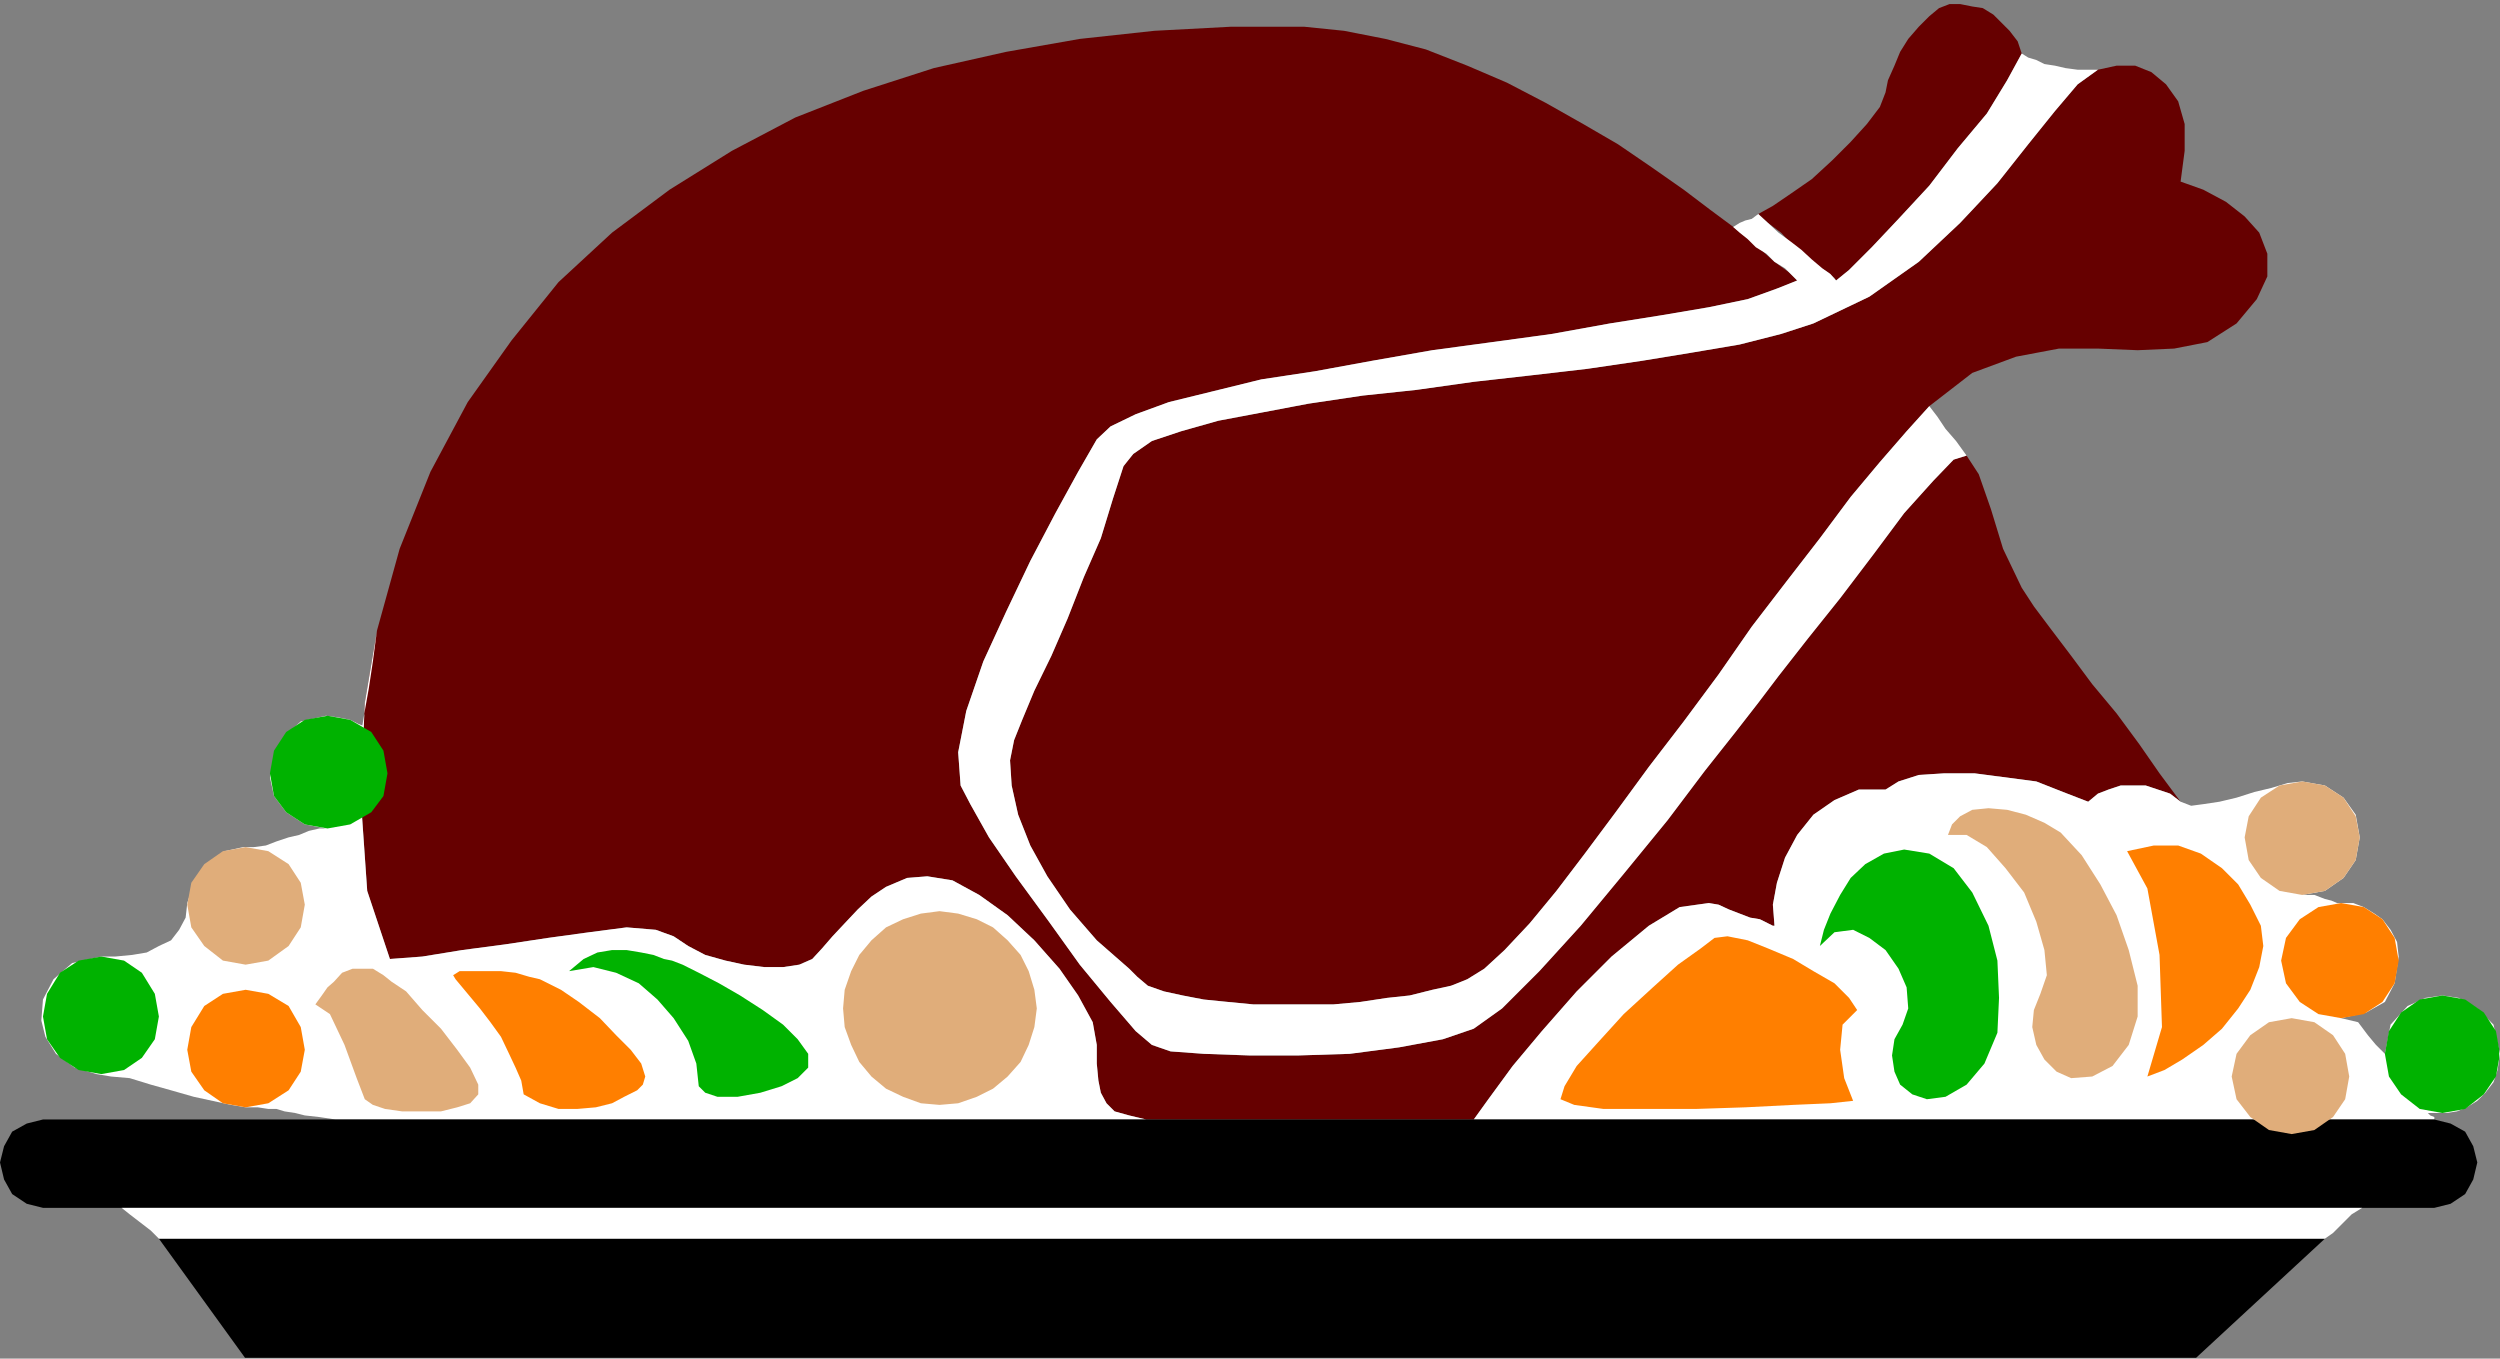 <?xml version="1.0" encoding="UTF-8" standalone="no"?>
<svg
   xmlns:ooo="http://xml.openoffice.org/svg/export"
   xmlns:dc="http://purl.org/dc/elements/1.1/"
   xmlns:cc="http://creativecommons.org/ns#"
   xmlns:rdf="http://www.w3.org/1999/02/22-rdf-syntax-ns#"
   xmlns:svg="http://www.w3.org/2000/svg"
   xmlns="http://www.w3.org/2000/svg"
   xmlns:sodipodi="http://sodipodi.sourceforge.net/DTD/sodipodi-0.dtd"
   xmlns:inkscape="http://www.inkscape.org/namespaces/inkscape"
   version="1.2"
   width="30.84mm"
   height="16.76mm"
   viewBox="0 0 3084 1676"
   preserveAspectRatio="xMidYMid"
   xml:space="preserve"
   id="svg121"
   sodipodi:docname="turkey3.svg"
   style="fill-rule:evenodd;stroke-width:28.222;stroke-linejoin:round"
   inkscape:version="0.92.5 (2060ec1f9f, 2020-04-08)"><rect x="0" y="0" width="3084" height="1676" fill="#808080" stroke="none"/><sodipodi:namedview
   pagecolor="#ffffff"
   bordercolor="#666666"
   borderopacity="1"
   objecttolerance="10"
   gridtolerance="10"
   guidetolerance="10"
   inkscape:pageopacity="0"
   inkscape:pageshadow="2"
   inkscape:window-width="664"
   inkscape:window-height="487"
   id="namedview123"
   showgrid="false"
   inkscape:zoom="0.2102413"
   inkscape:cx="58.280316"
   inkscape:cy="31.672439"
   inkscape:window-x="0"
   inkscape:window-y="0"
   inkscape:window-maximized="0"
   inkscape:current-layer="svg121" />
 <defs
   class="ClipPathGroup"
   id="defs8">
  <clipPath
   id="presentation_clip_path"
   clipPathUnits="userSpaceOnUse">
   <rect
   x="0"
   y="0"
   width="21000"
   height="29700"
   id="rect2" />
  </clipPath>
  <clipPath
   id="presentation_clip_path_shrink"
   clipPathUnits="userSpaceOnUse">
   <rect
   x="21"
   y="29"
   width="20958"
   height="29641"
   id="rect5" />
  </clipPath>
 </defs>
 <defs
   class="TextShapeIndex"
   id="defs12">
  <g
   ooo:slide="id1"
   ooo:id-list="id3"
   id="g10" />
 </defs>
 <defs
   class="EmbeddedBulletChars"
   id="defs44">
  <g
   id="bullet-char-template-57356"
   transform="matrix(4.8828125e-4,0,0,-4.8828125e-4,0,0)">
   <path
   d="M 580,1141 1163,571 580,0 -4,571 Z"
   id="path14"
   inkscape:connector-curvature="0" />
  </g>
  <g
   id="bullet-char-template-57354"
   transform="matrix(4.8828125e-4,0,0,-4.8828125e-4,0,0)">
   <path
   d="M 8,1128 H 1137 V 0 H 8 Z"
   id="path17"
   inkscape:connector-curvature="0" />
  </g>
  <g
   id="bullet-char-template-10146"
   transform="matrix(4.8828125e-4,0,0,-4.8828125e-4,0,0)">
   <path
   d="M 174,0 602,739 174,1481 1456,739 Z M 1358,739 309,1346 659,739 Z"
   id="path20"
   inkscape:connector-curvature="0" />
  </g>
  <g
   id="bullet-char-template-10132"
   transform="matrix(4.8828125e-4,0,0,-4.8828125e-4,0,0)">
   <path
   d="M 2015,739 1276,0 H 717 l 543,543 H 174 v 393 h 1086 l -543,545 h 557 z"
   id="path23"
   inkscape:connector-curvature="0" />
  </g>
  <g
   id="bullet-char-template-10007"
   transform="matrix(4.8828125e-4,0,0,-4.8828125e-4,0,0)">
   <path
   d="m 0,-2 c -7,16 -16,29 -25,39 l 381,530 c -94,256 -141,385 -141,387 0,25 13,38 40,38 9,0 21,-2 34,-5 21,4 42,12 65,25 l 27,-13 111,-251 280,301 64,-25 24,25 c 21,-10 41,-24 62,-43 C 886,937 835,863 770,784 769,783 710,716 594,584 L 774,223 c 0,-27 -21,-55 -63,-84 l 16,-20 C 717,90 699,76 672,76 641,76 570,178 457,381 L 164,-76 c -22,-34 -53,-51 -92,-51 -42,0 -63,17 -64,51 -7,9 -10,24 -10,44 0,9 1,19 2,30 z"
   id="path26"
   inkscape:connector-curvature="0" />
  </g>
  <g
   id="bullet-char-template-10004"
   transform="matrix(4.8828125e-4,0,0,-4.8828125e-4,0,0)">
   <path
   d="M 285,-33 C 182,-33 111,30 74,156 52,228 41,333 41,471 c 0,78 14,145 41,201 34,71 87,106 158,106 53,0 88,-31 106,-94 l 23,-176 c 8,-64 28,-97 59,-98 l 735,706 c 11,11 33,17 66,17 42,0 63,-15 63,-46 V 965 c 0,-36 -10,-64 -30,-84 L 442,47 C 390,-6 338,-33 285,-33 Z"
   id="path29"
   inkscape:connector-curvature="0" />
  </g>
  <g
   id="bullet-char-template-9679"
   transform="matrix(4.8828125e-4,0,0,-4.8828125e-4,0,0)">
   <path
   d="M 813,0 C 632,0 489,54 383,161 276,268 223,411 223,592 c 0,181 53,324 160,431 106,107 249,161 430,161 179,0 323,-54 432,-161 108,-107 162,-251 162,-431 0,-180 -54,-324 -162,-431 C 1136,54 992,0 813,0 Z"
   id="path32"
   inkscape:connector-curvature="0" />
  </g>
  <g
   id="bullet-char-template-8226"
   transform="matrix(4.8828125e-4,0,0,-4.8828125e-4,0,0)">
   <path
   d="m 346,457 c -73,0 -137,26 -191,78 -54,51 -81,114 -81,188 0,73 27,136 81,188 54,52 118,78 191,78 73,0 134,-26 185,-79 51,-51 77,-114 77,-187 0,-75 -25,-137 -76,-188 -50,-52 -112,-78 -186,-78 z"
   id="path35"
   inkscape:connector-curvature="0" />
  </g>
  <g
   id="bullet-char-template-8211"
   transform="matrix(4.8828125e-4,0,0,-4.8828125e-4,0,0)">
   <path
   d="M -4,459 H 1135 V 606 H -4 Z"
   id="path38"
   inkscape:connector-curvature="0" />
  </g>
  <g
   id="bullet-char-template-61548"
   transform="matrix(4.8828125e-4,0,0,-4.8828125e-4,0,0)">
   <path
   d="m 173,740 c 0,163 58,303 173,419 116,115 255,173 419,173 163,0 302,-58 418,-173 116,-116 174,-256 174,-419 0,-163 -58,-303 -174,-418 C 1067,206 928,148 765,148 601,148 462,206 346,322 231,437 173,577 173,740 Z"
   id="path41"
   inkscape:connector-curvature="0" />
  </g>
 </defs>
 <g
   id="g49"
   transform="translate(-8958,-14012)">
  <g
   id="id2"
   class="Master_Slide">
   <g
   id="bg-id2"
   class="Background" />
   <g
   id="bo-id2"
   class="BackgroundObjects" />
  </g>
 </g>
 <g
   class="SlideGroup"
   id="g119"
   transform="translate(-8958,-14012)">
  <g
   id="g117">
   <g
   id="container-id1">
    <g
   id="id1"
   class="Slide"
   clip-path="url(#presentation_clip_path)">
     <g
   class="Page"
   id="g113">
      <g
   class="Graphic"
   id="g111">
       <g
   id="id3">
        <rect
   class="BoundingBox"
   x="8958"
   y="14012"
   width="3084"
   height="1676"
   id="rect51"
   style="fill:none;stroke:none" />
        <defs
   id="defs56">
         <clipPath
   id="clip_path_1"
   clipPathUnits="userSpaceOnUse">
          <path
   d="m 8958,14012 h 3083 v 1675 H 8958 Z"
   id="path53"
   inkscape:connector-curvature="0" />
         </clipPath>
        </defs>
        <g
   clip-path="url(#clip_path_1)"
   id="g108">
         <path
   d="m 10351,15207 -40,-35 -33,-38 -28,-41 -21,-38 -15,-38 -8,-36 -2,-31 5,-25 10,-25 15,-36 21,-43 20,-46 20,-51 21,-48 15,-49 13,-40 12,-15 23,-16 36,-12 46,-13 53,-10 58,-11 67,-10 66,-7 71,-10 71,-8 69,-8 68,-10 61,-10 59,-10 51,-13 40,-13 69,-33 61,-43 51,-48 46,-49 38,-48 33,-41 28,-33 25,-18 23,-5 h 23 l 20,8 18,15 15,21 8,28 v 33 l -5,38 28,10 28,15 23,18 18,20 10,26 v 28 l -13,28 -25,30 -36,23 -41,8 -45,2 -49,-2 h -48 l -53,10 -54,20 -53,41 -28,31 -33,38 -36,43 -38,51 -41,53 -43,56 -41,59 -43,58 -43,56 -41,56 -38,51 -35,46 -33,40 -31,33 -25,23 -21,13 -20,8 -23,5 -28,7 -28,3 -33,5 -33,3 h -33 -33 -33 l -31,-3 -30,-3 -26,-5 -23,-5 -20,-7 -13,-11 z"
   id="path58"
   inkscape:connector-curvature="0"
   style="fill:#660000;stroke:none" />
         <path
   d="m 11223,14358 16,-13 28,-28 33,-35 38,-41 35,-46 36,-43 25,-41 18,-33 -5,-15 -10,-13 -10,-10 -10,-10 -13,-8 -13,-2 -15,-3 h -13 l -13,5 -12,10 -13,13 -13,15 -10,16 -7,17 -8,18 -3,15 -7,18 -16,21 -20,22 -23,23 -25,23 -26,18 -22,15 -18,10 12,11 16,12 15,16 15,12 15,13 13,8 8,7 z"
   id="path60"
   inkscape:connector-curvature="0"
   style="fill:#660000;stroke:none" />
         <path
   d="m 11175,14358 -10,-10 -18,-13 -20,-18 -28,-23 -31,-23 -33,-25 -40,-28 -41,-28 -43,-25 -46,-26 -48,-25 -49,-21 -51,-20 -50,-13 -51,-10 -49,-5 h -91 l -94,5 -92,10 -91,16 -89,20 -87,28 -84,33 -78,41 -77,48 -71,53 -66,61 -58,72 -54,76 -46,86 -38,95 -28,101 -15,89 -5,117 8,115 28,84 40,-3 49,-8 53,-7 53,-8 51,-7 46,-6 36,3 22,8 18,12 21,11 25,7 23,5 25,3 h 23 l 20,-3 16,-7 12,-13 13,-15 15,-16 16,-17 17,-16 18,-12 26,-11 25,-2 31,5 33,18 35,25 33,31 31,35 23,33 18,33 5,28 v 23 l 2,21 3,15 7,13 10,10 18,5 21,5 h 30 38 49 53 56 53 51 41 33 l 18,-25 30,-41 36,-43 43,-49 43,-43 46,-38 38,-23 36,-5 12,2 13,6 13,5 13,5 12,2 10,5 6,3 h 2 l -2,-26 5,-27 10,-31 15,-28 20,-25 26,-18 30,-13 h 33 l 16,-10 25,-8 31,-2 h 38 l 38,5 38,5 33,13 31,12 12,-10 13,-5 15,-5 h 15 16 l 15,5 15,5 13,10 -26,-35 -25,-36 -28,-38 -30,-36 -26,-35 -25,-33 -21,-28 -15,-23 -23,-48 -15,-49 -15,-43 -15,-23 -16,5 -25,26 -36,40 -38,51 -41,54 -40,50 -36,46 -25,33 -28,36 -38,48 -46,61 -54,66 -53,64 -51,56 -46,46 -35,25 -38,13 -54,10 -61,8 -63,2 h -61 l -56,-2 -41,-3 -23,-8 -20,-17 -31,-36 -38,-46 -38,-53 -41,-56 -33,-48 -23,-41 -12,-23 -3,-41 10,-51 21,-61 28,-61 30,-63 31,-59 28,-51 23,-40 17,-16 31,-15 41,-15 53,-13 61,-15 66,-10 71,-13 74,-13 74,-10 73,-10 72,-13 63,-10 59,-10 48,-10 36,-13 z"
   id="path62"
   inkscape:connector-curvature="0"
   style="fill:#660000;stroke:none" />
         <path
   d="m 9423,14790 -15,89 -5,117 8,115 28,84 40,-3 49,-8 53,-7 53,-8 51,-7 46,-6 36,3 22,8 18,12 21,11 25,7 23,5 25,3 h 23 l 20,-3 16,-7 12,-13 13,-15 15,-16 16,-17 17,-16 18,-12 26,-11 25,-2 31,5 33,18 35,25 33,31 31,35 23,33 18,33 5,28 v 23 l 2,21 3,15 7,13 10,10 18,5 21,5 h 30 -48 -59 -68 -74 -79 -81 -84 -84 -81 -77 -73 -66 -56 -46 -33 -21 l -20,-3 -18,-2 -12,-3 -13,-2 -10,-3 h -10 l -13,-2 h -15 l -18,-3 -23,-5 -23,-5 -28,-8 -25,-7 -26,-8 -23,-2 -18,-3 -27,-8 -23,-17 -13,-21 -5,-20 2,-26 13,-25 23,-20 36,-8 h 17 l 21,-2 18,-3 15,-8 15,-7 10,-13 8,-15 2,-18 8,-25 15,-23 23,-16 23,-5 h 13 l 15,-2 13,-5 15,-5 13,-3 12,-5 13,-3 h 8 l -26,-5 -23,-15 -15,-20 -5,-23 5,-26 13,-25 20,-18 31,-7 15,2 15,3 10,5 5,2 3,-18 5,-28 5,-33 z"
   id="path64"
   inkscape:connector-curvature="0"
   style="fill:#ffffff;stroke:none" />
         <path
   d="m 11961,15393 v -3 l -5,-2 -3,-3 h 13 10 l 13,-2 12,-5 13,-8 10,-10 10,-13 5,-15 3,-20 -8,-36 -20,-20 -23,-13 -20,-3 -21,3 -22,10 -21,23 -7,36 -11,-11 -10,-12 -12,-16 -21,-5 31,-7 23,-13 12,-23 5,-33 -2,-18 -8,-15 -10,-13 -10,-7 -13,-8 -13,-5 h -12 -8 l -7,-3 -8,-2 -13,-5 h -15 l 28,-5 23,-16 15,-22 5,-28 -5,-28 -15,-21 -23,-15 -28,-5 -18,2 -20,6 -21,5 -22,7 -21,5 -20,3 -15,2 -13,-5 -13,-10 -15,-5 -15,-5 h -16 -15 l -15,5 -13,5 -12,10 -31,-12 -33,-13 -38,-5 -38,-5 h -38 l -31,2 -25,8 -16,10 h -33 l -30,13 -26,18 -20,25 -15,28 -10,31 -5,27 2,26 h -2 l -6,-3 -10,-5 -12,-2 -13,-5 -13,-5 -13,-6 -12,-2 -36,5 -38,23 -46,38 -43,43 -43,49 -36,43 -30,41 -18,25 h 48 61 74 84 91 97 99 99 97 94 86 79 66 54 38 z"
   id="path66"
   inkscape:connector-curvature="0"
   style="fill:#ffffff;stroke:none" />
         <path
   d="m 11223,14358 16,-13 28,-28 33,-35 38,-41 35,-46 36,-43 25,-41 18,-33 8,5 10,3 10,5 13,2 13,3 15,2 h 13 12 l -25,18 -28,33 -33,41 -38,48 -46,49 -51,48 -61,43 -69,33 -40,13 -51,13 -59,10 -61,10 -68,10 -69,8 -71,8 -71,10 -66,7 -67,10 -58,11 -53,10 -46,13 -36,12 -23,16 -12,15 -13,40 -15,49 -21,48 -20,51 -20,46 -21,43 -15,36 -10,25 -5,25 2,31 8,36 15,38 21,38 28,41 33,38 40,35 10,10 13,11 20,7 23,5 26,5 30,3 31,3 h 33 33 33 l 33,-3 33,-5 28,-3 28,-7 23,-5 20,-8 21,-13 25,-23 31,-33 33,-40 35,-46 38,-51 41,-56 43,-56 43,-58 41,-59 43,-56 41,-53 38,-51 36,-43 33,-38 28,-31 10,13 10,15 13,15 13,18 -16,5 -25,26 -36,40 -38,51 -41,54 -40,50 -36,46 -25,33 -28,36 -38,48 -46,61 -54,66 -53,64 -51,56 -46,46 -35,25 -38,13 -54,10 -61,8 -63,2 h -61 l -56,-2 -41,-3 -23,-8 -20,-17 -31,-36 -38,-46 -38,-53 -41,-56 -33,-48 -23,-41 -12,-23 -3,-41 10,-51 21,-61 28,-61 30,-63 31,-59 28,-51 23,-40 17,-16 31,-15 41,-15 53,-13 61,-15 66,-10 71,-13 74,-13 74,-10 73,-10 72,-13 63,-10 59,-10 48,-10 36,-13 25,-10 -8,-8 -7,-7 -13,-8 -10,-10 -13,-8 -10,-10 -10,-8 -8,-7 8,-5 7,-3 8,-2 8,-6 12,11 13,12 15,11 13,10 13,12 13,11 10,7 z"
   id="path68"
   inkscape:connector-curvature="0"
   style="fill:#ffffff;stroke:none" />
         <path
   d="m 11961,15502 20,-5 18,-12 10,-18 5,-21 v 0 l -5,-20 -10,-18 -18,-10 -20,-5 H 9011 l -20,5 -18,10 -10,18 -5,20 v 0 l 5,21 10,18 18,12 20,5 z"
   id="path70"
   inkscape:connector-curvature="0"
   style="fill:#000000;stroke:none" />
         <path
   d="m 11666,15688 160,-148 H 9154 l 107,148 z"
   id="path72"
   inkscape:connector-curvature="0"
   style="fill:#000000;stroke:none" />
         <path
   d="m 9154,15540 h 2672 l 10,-7 13,-13 10,-10 13,-8 H 9108 l 10,8 13,10 13,10 z"
   id="path74"
   inkscape:connector-curvature="0"
   style="fill:#ffffff;stroke:none" />
         <path
   d="m 11203,15179 5,-20 8,-20 12,-23 13,-21 18,-17 23,-13 25,-5 31,5 30,18 23,30 20,41 11,43 2,46 -2,43 -16,38 -22,26 -26,15 -23,3 -18,-6 -15,-12 -7,-16 -3,-20 3,-20 10,-18 7,-20 -2,-26 -10,-23 -16,-23 -20,-15 -20,-10 -23,3 z"
   id="path76"
   inkscape:connector-curvature="0"
   style="fill:#00b200;stroke:none" />
         <path
   d="m 9660,15210 18,-15 17,-8 18,-3 h 18 l 18,3 15,3 13,5 10,2 13,5 20,10 25,13 26,15 28,18 25,18 18,18 13,18 v 17 l -13,13 -20,10 -26,8 -28,5 h -25 l -15,-5 -8,-8 -3,-28 -10,-28 -18,-28 -20,-23 -23,-20 -28,-13 -28,-7 z"
   id="path78"
   inkscape:connector-curvature="0"
   style="fill:#00b200;stroke:none" />
         <path
   d="m 11971,15385 28,-5 23,-18 15,-22 5,-28 -5,-28 -15,-23 -23,-16 -28,-5 -28,5 -23,16 -15,23 -5,28 5,28 15,22 23,18 z"
   id="path80"
   inkscape:connector-curvature="0"
   style="fill:#00b200;stroke:none" />
         <path
   d="m 9362,15034 -28,-5 -23,-15 -15,-20 -5,-28 5,-28 15,-23 23,-15 28,-5 28,5 26,15 15,23 5,28 -5,28 -15,20 -26,15 z"
   id="path82"
   inkscape:connector-curvature="0"
   style="fill:#00b200;stroke:none" />
         <path
   d="m 9083,15337 -28,-5 -23,-15 -16,-23 -5,-28 5,-28 16,-26 23,-15 28,-5 28,5 22,15 16,26 5,28 -5,28 -16,23 -22,15 z"
   id="path84"
   inkscape:connector-curvature="0"
   style="fill:#00b200;stroke:none" />
         <path
   d="m 11582,15062 25,46 15,82 3,89 -18,61 21,-8 22,-13 26,-18 23,-20 20,-25 15,-23 11,-28 5,-26 -3,-25 -13,-26 -15,-25 -20,-20 -26,-18 -28,-10 h -30 z"
   id="path86"
   inkscape:connector-curvature="0"
   style="fill:#ff7f00;stroke:none" />
         <path
   d="m 9520,15220 -3,-5 8,-5 h 13 17 21 l 18,2 17,5 13,3 26,13 22,15 26,20 20,21 18,18 13,17 5,16 -3,10 -7,7 -16,8 -15,8 -20,5 -23,2 h -23 l -23,-7 -20,-11 -3,-17 -7,-16 -8,-17 -10,-21 -13,-18 -13,-17 -15,-18 z"
   id="path88"
   inkscape:connector-curvature="0"
   style="fill:#ff7f00;stroke:none" />
         <path
   d="m 11846,15268 28,-5 23,-15 15,-23 5,-28 -5,-28 -15,-23 -23,-15 -28,-5 -28,5 -23,15 -17,23 -6,28 6,28 17,23 23,15 z"
   id="path90"
   inkscape:connector-curvature="0"
   style="fill:#ff7f00;stroke:none" />
         <path
   d="m 11249,15258 -10,-15 -18,-18 -26,-15 -25,-15 -31,-13 -25,-10 -25,-5 -16,2 -17,13 -28,20 -31,28 -36,33 -30,33 -28,31 -15,25 -5,16 17,7 36,5 h 53 61 l 61,-2 59,-3 46,-2 28,-3 -11,-28 -5,-35 3,-31 z"
   id="path92"
   inkscape:connector-curvature="0"
   style="fill:#ff7f00;stroke:none" />
         <path
   d="m 9261,15378 -28,-5 -23,-16 -16,-23 -5,-27 5,-28 16,-26 23,-15 28,-5 28,5 25,15 15,26 5,28 -5,27 -15,23 -25,16 z"
   id="path94"
   inkscape:connector-curvature="0"
   style="fill:#ff7f00;stroke:none" />
         <path
   d="m 11361,15042 5,-13 10,-10 15,-8 20,-2 23,2 23,6 23,10 20,12 26,28 23,36 20,38 15,43 11,44 v 38 l -11,35 -20,26 -25,13 -26,2 -18,-8 -15,-15 -10,-18 -5,-22 2,-21 8,-20 8,-23 -3,-31 -10,-35 -15,-36 -23,-30 -23,-26 -25,-15 z"
   id="path96"
   inkscape:connector-curvature="0"
   style="fill:#e0ad7a;stroke:none" />
         <path
   d="m 10117,15375 23,-2 23,-8 20,-10 18,-15 16,-18 10,-21 7,-22 3,-23 -3,-23 -7,-23 -10,-20 -16,-18 -18,-16 -20,-10 -23,-7 -23,-3 -23,3 -22,7 -21,10 -18,16 -15,18 -10,20 -8,23 -2,23 2,23 8,22 10,21 15,18 18,15 21,10 22,8 z"
   id="path98"
   inkscape:connector-curvature="0"
   style="fill:#e0ad7a;stroke:none" />
         <path
   d="m 9431,15215 10,8 18,12 20,23 23,23 20,26 16,22 10,21 v 12 l -10,11 -16,5 -20,5 h -23 -25 l -21,-3 -15,-5 -10,-7 -10,-26 -15,-41 -18,-38 -18,-12 8,-11 7,-10 8,-7 10,-11 13,-5 h 10 15 z"
   id="path100"
   inkscape:connector-curvature="0"
   style="fill:#e0ad7a;stroke:none" />
         <path
   d="m 11798,15116 28,-5 23,-16 15,-22 5,-28 -5,-26 -15,-23 -23,-15 -28,-5 -28,5 -23,15 -15,23 -5,26 5,28 15,22 23,16 z"
   id="path102"
   inkscape:connector-curvature="0"
   style="fill:#e0ad7a;stroke:none" />
         <path
   d="m 11785,15411 28,-5 23,-16 15,-22 5,-28 -5,-28 -15,-23 -23,-16 -28,-5 -28,5 -23,16 -17,23 -6,28 6,28 17,22 23,16 z"
   id="path104"
   inkscape:connector-curvature="0"
   style="fill:#e0ad7a;stroke:none" />
         <path
   d="m 9261,15202 -28,-5 -23,-18 -16,-23 -5,-28 5,-27 16,-23 23,-16 28,-5 28,5 25,16 15,23 5,27 -5,28 -15,23 -25,18 z"
   id="path106"
   inkscape:connector-curvature="0"
   style="fill:#e0ad7a;stroke:none" />
        </g>
       </g>
      </g>
     </g>
    </g>
   </g>
  </g>
 </g>
</svg>